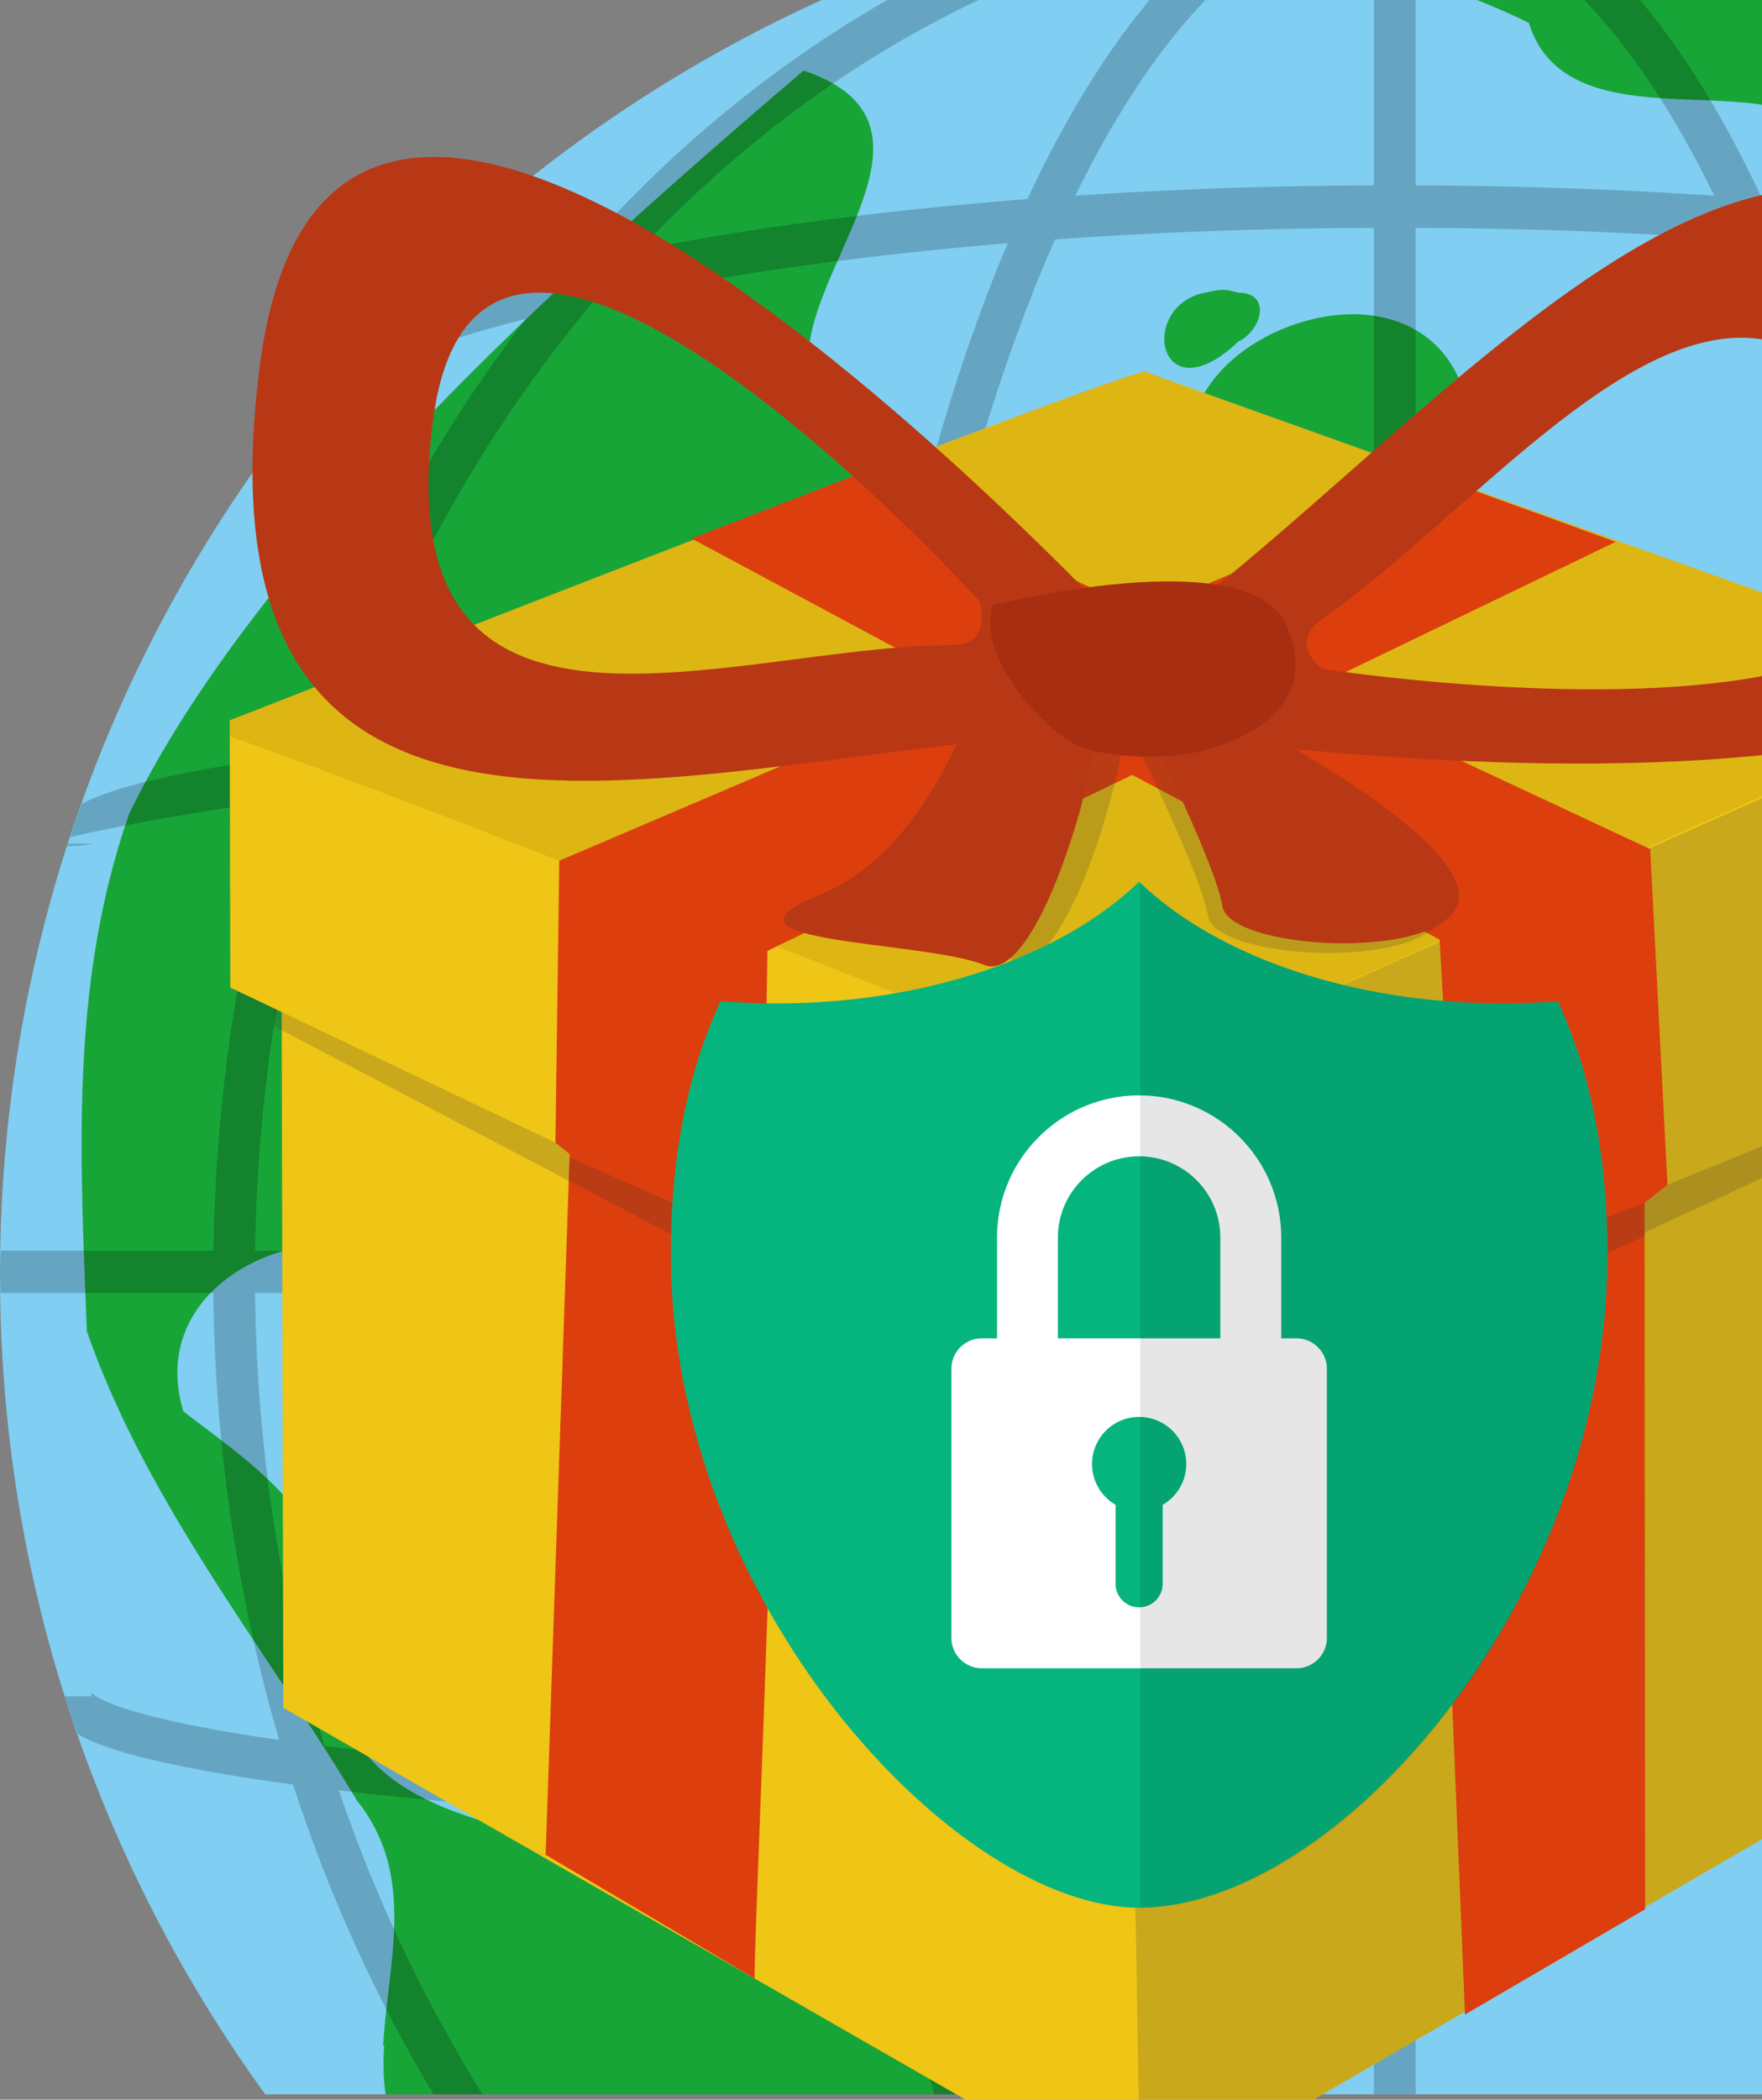 <svg xmlns="http://www.w3.org/2000/svg" width="152.63" height="181.845" viewBox="0 0 152.63 181.845"><rect x="0" y="0" width="152.63" height="181.845" fill="#808080" stroke="none"/><path fill="#80CEF1" d="M152.63 0H71.178C29.2 19.038 0 61.31 0 110.402c0 26.515 8.524 51.032 22.973 70.983H152.63V0z"/><path fill-rule="evenodd" clip-rule="evenodd" fill="#18A538" d="M42.964 134.087c-.666-.28-1.59-.464-2.21-.547-.813-.095-1.418-.125-1.973 0-1.65.488-1.76 2.21 2.718 4.905 1.2 1.593 3.375 3.047 5.434 2.25 1.195-3.4-1.292-5.465-3.968-6.388 0-.22.022-.154 0-.22zM61.695 99.768c.193.175.322.454.494.486h.255c1.207.346 2.38-.875 1.465-.954-.36-.064-1.055.03-2.215.468zM89.76 89.188c-1.92.327-2.383 1.61 1.743 4.444.51-.14 4.058-.938 1.976 1.205 6.4-3.816-.448-6.23-3.72-5.65zM89.76 61.818c6.896-2.803 8.486-20.964.273-20.43-.53 0-1.066.265-1.74.515 3.44 6.342-4.49 14.406 1.467 19.915zM107.27 29.583c1.99-.927 2.945-4.23 0-4.23-.533-.14-.93-.28-1.464-.248-.53.014-1.064.202-1.454.248-5.816 1.162-4.047 10.805 2.92 4.23z"/><path fill-rule="evenodd" clip-rule="evenodd" fill="#18A538" d="M115.422 27.328c-8.42 1.063-16.91 9.19-9.082 17.238 5.607 6.998-8.094 21.278 4.906 24.94 5.157-11.54 19.274-20.684 15.783-34.756-1.457-6-6.537-8.065-11.608-7.422z"/><path fill="#18A538" d="M30.927 155.946c5.164 6.465 2.682 13.904 2.287 20.98-.137.047.063.218.063.25-.09 1.43-.068 2.832.125 4.21h52.32c-6.2-5.617-12.483-11.105-20.34-14.56-11.42-11.085-37.178-4.197-36.707-25.16 1.19-9.958-6.803-14.764-12.798-19.444-4.613-15.408 23.49-21.075 23.896-4.197 9.256-.485 12.497-16.626 23.185-18.96 5.5-4.78 20.39.362 15.004-9.394 5.323-5.06 20.938-4.882 13.3-16.722-2.56-11.537-16.743-17.115-21.41-3.973-12.84 3.44-7.662-24.41 5.4-20.7 9.473.546 8.185-7.686 2.444-10.335 0-.406-.125-.626-.484-.266-1.05-.39-2.15-.8-3.447-.735C60.96 29.863 86.58 11.825 69.607 6.112c-18.62 15.907-47.03 40.942-58.402 64.332-5.134 14.667-4.278 29.435-3.68 44.858 5.214 14.933 15.34 27.256 23.402 40.643zM152.63 0h-24.69a59.5 59.5 0 0 1 4.492 1.98c2.538 8.158 13.158 5.998 20.198 7.096V0z"/><g opacity=".2" fill="#010100"><path d="M5.894 73.062c-.03.09-.054.155-.074.232 1.116-.06 2.11-.142 2.11-.232H5.893z"/><path d="M152.63 155.077c-9.663.26-19.732.397-29.997.397v-43.492h29.997v-3.665h-29.997v-43.82c10.265.02 20.334.166 29.997.423v-3.684c-9.645-.254-19.71-.396-29.997-.42V19.734c9.486.032 18.754.375 27.624 1.02a134.193 134.193 0 0 1 2.15 5.15c.076.194.15.395.223.592V17.2c-3.225-6.922-6.77-12.682-10.557-17.2h-4.845c4.008 4.162 7.802 9.837 11.267 16.948a413.21 413.21 0 0 0-25.862-.893V0h-3.617v16.055c-8.848.03-17.52.327-25.868.893 3.473-7.11 7.27-12.786 11.28-16.948H99.58C95.79 4.528 92.234 10.3 89 17.245c-12.15.94-23.512 2.41-33.613 4.402C63.982 12.5 73.912 5.132 84.767 0H76.87C66.665 5.816 57.38 13.58 49.382 22.91c-.98.236-1.957.456-2.904.69-4.57 1.112-9.42 2.508-13.92 4.2a124.187 124.187 0 0 0-5.645 6.494c4.62-2.41 10.93-4.697 18.646-6.686-8.438 10.946-15.232 23.72-19.904 37.796-4.276.564-7.925 1.172-10.906 1.815-3.493.75-6.005 1.518-7.68 2.41a64.588 64.588 0 0 0-.98 2.865c3.432-.8 9.488-1.975 18.35-3.23-3.67 12.232-5.76 25.366-5.95 39.05H.072c-.025.693-.072 1.38-.072 2.087 0 .532.04 1.05.047 1.58h18.435c.14 13.542 2.148 26.554 5.7 38.705-14.28-2.036-16.146-3.898-16.347-4.165.026.026.094.186.094.39H5.616c.346 1.096.727 2.192 1.108 3.274 1.674.952 4.29 1.783 8.024 2.578 2.933.63 6.472 1.228 10.638 1.787 3.115 9.6 7.23 18.59 12.167 26.835h4.258c-5.027-8.055-9.244-16.88-12.46-26.332 3.11.378 6.485.72 10.133 1.05 10.604.97 22.93 1.723 36.33 2.238 1.36 8.112 3.08 15.82 5.12 23.045h3.77c-2.072-7.157-3.813-14.83-5.2-22.905 12.46.423 25.794.677 39.51.677v22.23h3.617v-22.23c10.285-.01 20.348-.15 29.997-.402v-3.678zM51.31 26.232c10.572-2.334 22.79-4.07 36-5.17a94.29 94.29 0 0 0-1.435 3.48c-4.233 10.88-7.574 23.437-9.922 37.105-13.458.502-25.828 1.268-36.476 2.223-3.53.33-6.816.676-9.842 1.033 5.07-14.578 12.49-27.708 21.674-38.67zM42.43 152.69c-5.646-.5-10.358-.988-14.312-1.487-3.75-12.26-5.877-25.46-6.02-39.22h49.88c.08 14.826 1.19 29.216 3.233 42.666-11.96-.476-23.053-1.13-32.78-1.96zm29.548-44.373H22.098c.207-13.903 2.413-27.224 6.28-39.58 3.888-.47 8.523-.954 14.045-1.44 9.752-.83 20.9-1.483 32.925-1.957-2.105 13.532-3.266 28.024-3.368 42.977zm47.036 47.158c-13.902 0-27.465-.25-40.122-.702-2.08-13.432-3.22-27.884-3.295-42.79h43.416v43.492zm0-47.158H75.6c.1-15.013 1.273-29.59 3.433-43.118 12.622-.44 26.134-.688 39.983-.704v43.82zm0-47.5c-13.668.016-26.945.248-39.37.688 2.277-13.12 5.51-25.16 9.603-35.6.69-1.804 1.414-3.51 2.146-5.17 8.863-.626 18.146-.97 27.62-1v41.08z"/></g><g><path fill="#EFC516" d="M83.64 181.845h30.128l38.862-22.558V54.17L98.422 33.102 24.34 62.292l.202 85.617z"/><path opacity=".2" fill="#363636" d="M152.63 53.606L99.8 35.19c3.617-2.51-76.134 30.543-76.134 30.543l.053 23.13 73.79 38.697 55.12-25.528V53.606z"/><path fill="#EFC516" d="M152.63 51.515L99.797 33.1C103.41 30.59 19.9 62.393 19.9 62.393l.048 23.133 76.715 36.6 55.968-22.86V51.515z"/><path fill="#DDB614" d="M152.63 51.31L99.38 32.265c3.61-2.51-79.483 30.13-79.483 30.13l.002 1.384c17.995 6.23 77.25 30.062 77.25 30.062l55.48-24.89V51.31z"/><path opacity=".2" fill="#363636" d="M113.768 181.845l38.862-22.558v-90.16L97.15 93.845l1.49 88z"/><path fill="#DC3E0E" d="M47.265 160.636l2.082-60.687-1.233-.99.333-24.414 77.005-32.876 14.503 5.258-73.477 35.42s-.18 10.96-.394 25.188c-.005.34 1.244.252 1.24.59-.394 26.216-2.153 63.11-1.94 63.233.327.188-18.12-10.724-18.12-10.724z"/><path opacity=".2" fill="#363636" d="M49.338 100.246l17.985 7.88-.058 3.568-17.997-9.44.045-1.58"/><path fill="#DC3E0E" d="M59.9 46.636l64.806 34.743 1.604 28.636-2.01 1.035 2.602 63.424 15.602-9.118-.048-61.175 1.985-1.57-1.498-29.076-69.088-32.28z"/><path opacity=".2" fill="#363636" d="M124.667 115.172l-.366-4.12 18.156-6.87.007 2.874z"/><path fill="#B83815" d="M100.014 57.372s-70.82-78.16-77.52-25.614c-6.705 52.545 42.365 31.86 73.69 31.805 5.724-.013 3.83-6.19 3.83-6.19zM82.52 55.866c-19.133.034-49.11 12.67-45.013-19.424 4.097-32.096 47.355 15.644 47.355 15.644s1.154 3.773-2.343 3.78z"/><path fill="#B83815" d="M152.63 58.557c-15.442 2.898-38.104-.63-38.104-.63s-3.046-2.18.045-4.347c12.345-8.656 26.194-26.053 38.06-24.194V16.888c-17.47 4.018-36.786 26.968-54.26 39.225-5.055 3.545-.067 7.118-.067 7.118s29.917 4.654 54.328 2.167v-6.84z"/><path opacity=".2" fill="#363636" d="M87.668 59.73c-1.252.21-4.147 13.32-14.378 17.45-10.227 4.132 9.412 3.88 14.434 5.957 5.02 2.077 11.03-20.506 9.765-23.427-1.264-2.926-9.822.02-9.822.02z"/><path fill="#B83815" d="M85.16 60.158c-1.252.21-4.147 13.316-14.38 17.45-10.23 4.13 9.41 3.876 14.434 5.953 5.02 2.077 11.03-20.504 9.77-23.428-1.263-2.925-9.824.026-9.824.026z"/><path opacity=".2" fill="#363636" d="M97.233 62.008s6.774 13.355 7.408 17.324c.632 3.973 20.702 4.907 20.475-1.02-.222-5.922-20.936-16.323-20.936-16.323l-6.947.018z"/><path fill="#B83815" d="M98.486 61.168s6.77 13.36 7.407 17.328c.637 3.97 20.703 4.902 20.474-1.02-.22-5.927-20.936-16.324-20.936-16.324l-6.944.016z"/><path fill="#A72E11" d="M85.98 52.42s22.35-5.695 25.5 1.82-4.7 10.193-7.71 10.887c-3.004.693-7.753.498-10.248-.47-2.5-.964-8.992-7.428-7.543-12.238z"/></g><g><path fill="#06B57E" d="M139.24 108.627c0-8.78-1.56-16.028-4.306-21.916-1.562.125-3.15.194-4.767.194-13.303 0-24.96-4.215-31.49-10.543-6.533 6.33-18.19 10.544-31.495 10.544-1.618 0-3.206-.07-4.767-.193-2.748 5.89-4.305 13.138-4.305 21.917 0 30.077 24.668 56.593 40.565 56.593 17.017 0 40.564-26.516 40.564-56.593z"/><g fill="#FFF"><path d="M114.938 141.847a2.636 2.636 0 0 1-2.635 2.635H85.047a2.636 2.636 0 0 1-2.634-2.635v-23.3a2.636 2.636 0 0 1 2.634-2.637h27.256a2.636 2.636 0 0 1 2.635 2.636v23.3z"/><path d="M98.674 142.886c-6.785 0-12.308-5.52-12.308-12.307v-23.406c0-6.783 5.522-12.306 12.308-12.306 6.787 0 12.31 5.522 12.31 12.306v23.405c0 6.786-5.523 12.306-12.31 12.306zm0-42.742c-3.878 0-7.037 3.154-7.037 7.03v23.405c0 3.876 3.16 7.033 7.037 7.033 3.88 0 7.033-3.157 7.033-7.034v-23.406c0-3.876-3.153-7.03-7.033-7.03z"/></g><g fill="#06B57E"><path d="M102.76 126.793a4.09 4.09 0 0 1-4.083 4.082 4.084 4.084 0 0 1-4.082-4.082 4.08 4.08 0 0 1 4.082-4.08 4.087 4.087 0 0 1 4.083 4.08z"/><path d="M100.715 137.168a2.04 2.04 0 0 1-2.043 2.037 2.04 2.04 0 0 1-2.04-2.037v-11.394a2.04 2.04 0 0 1 2.04-2.044 2.04 2.04 0 0 1 2.043 2.044v11.394z"/></g><path opacity=".1" fill="#010000" d="M134.913 86.71a60.19 60.19 0 0 1-4.77.194c-13.226 0-24.823-4.17-31.374-10.438v88.743c17.27 0 40.447-26.646 40.447-56.584 0-8.778-1.557-16.027-4.304-21.915z"/></g></svg>